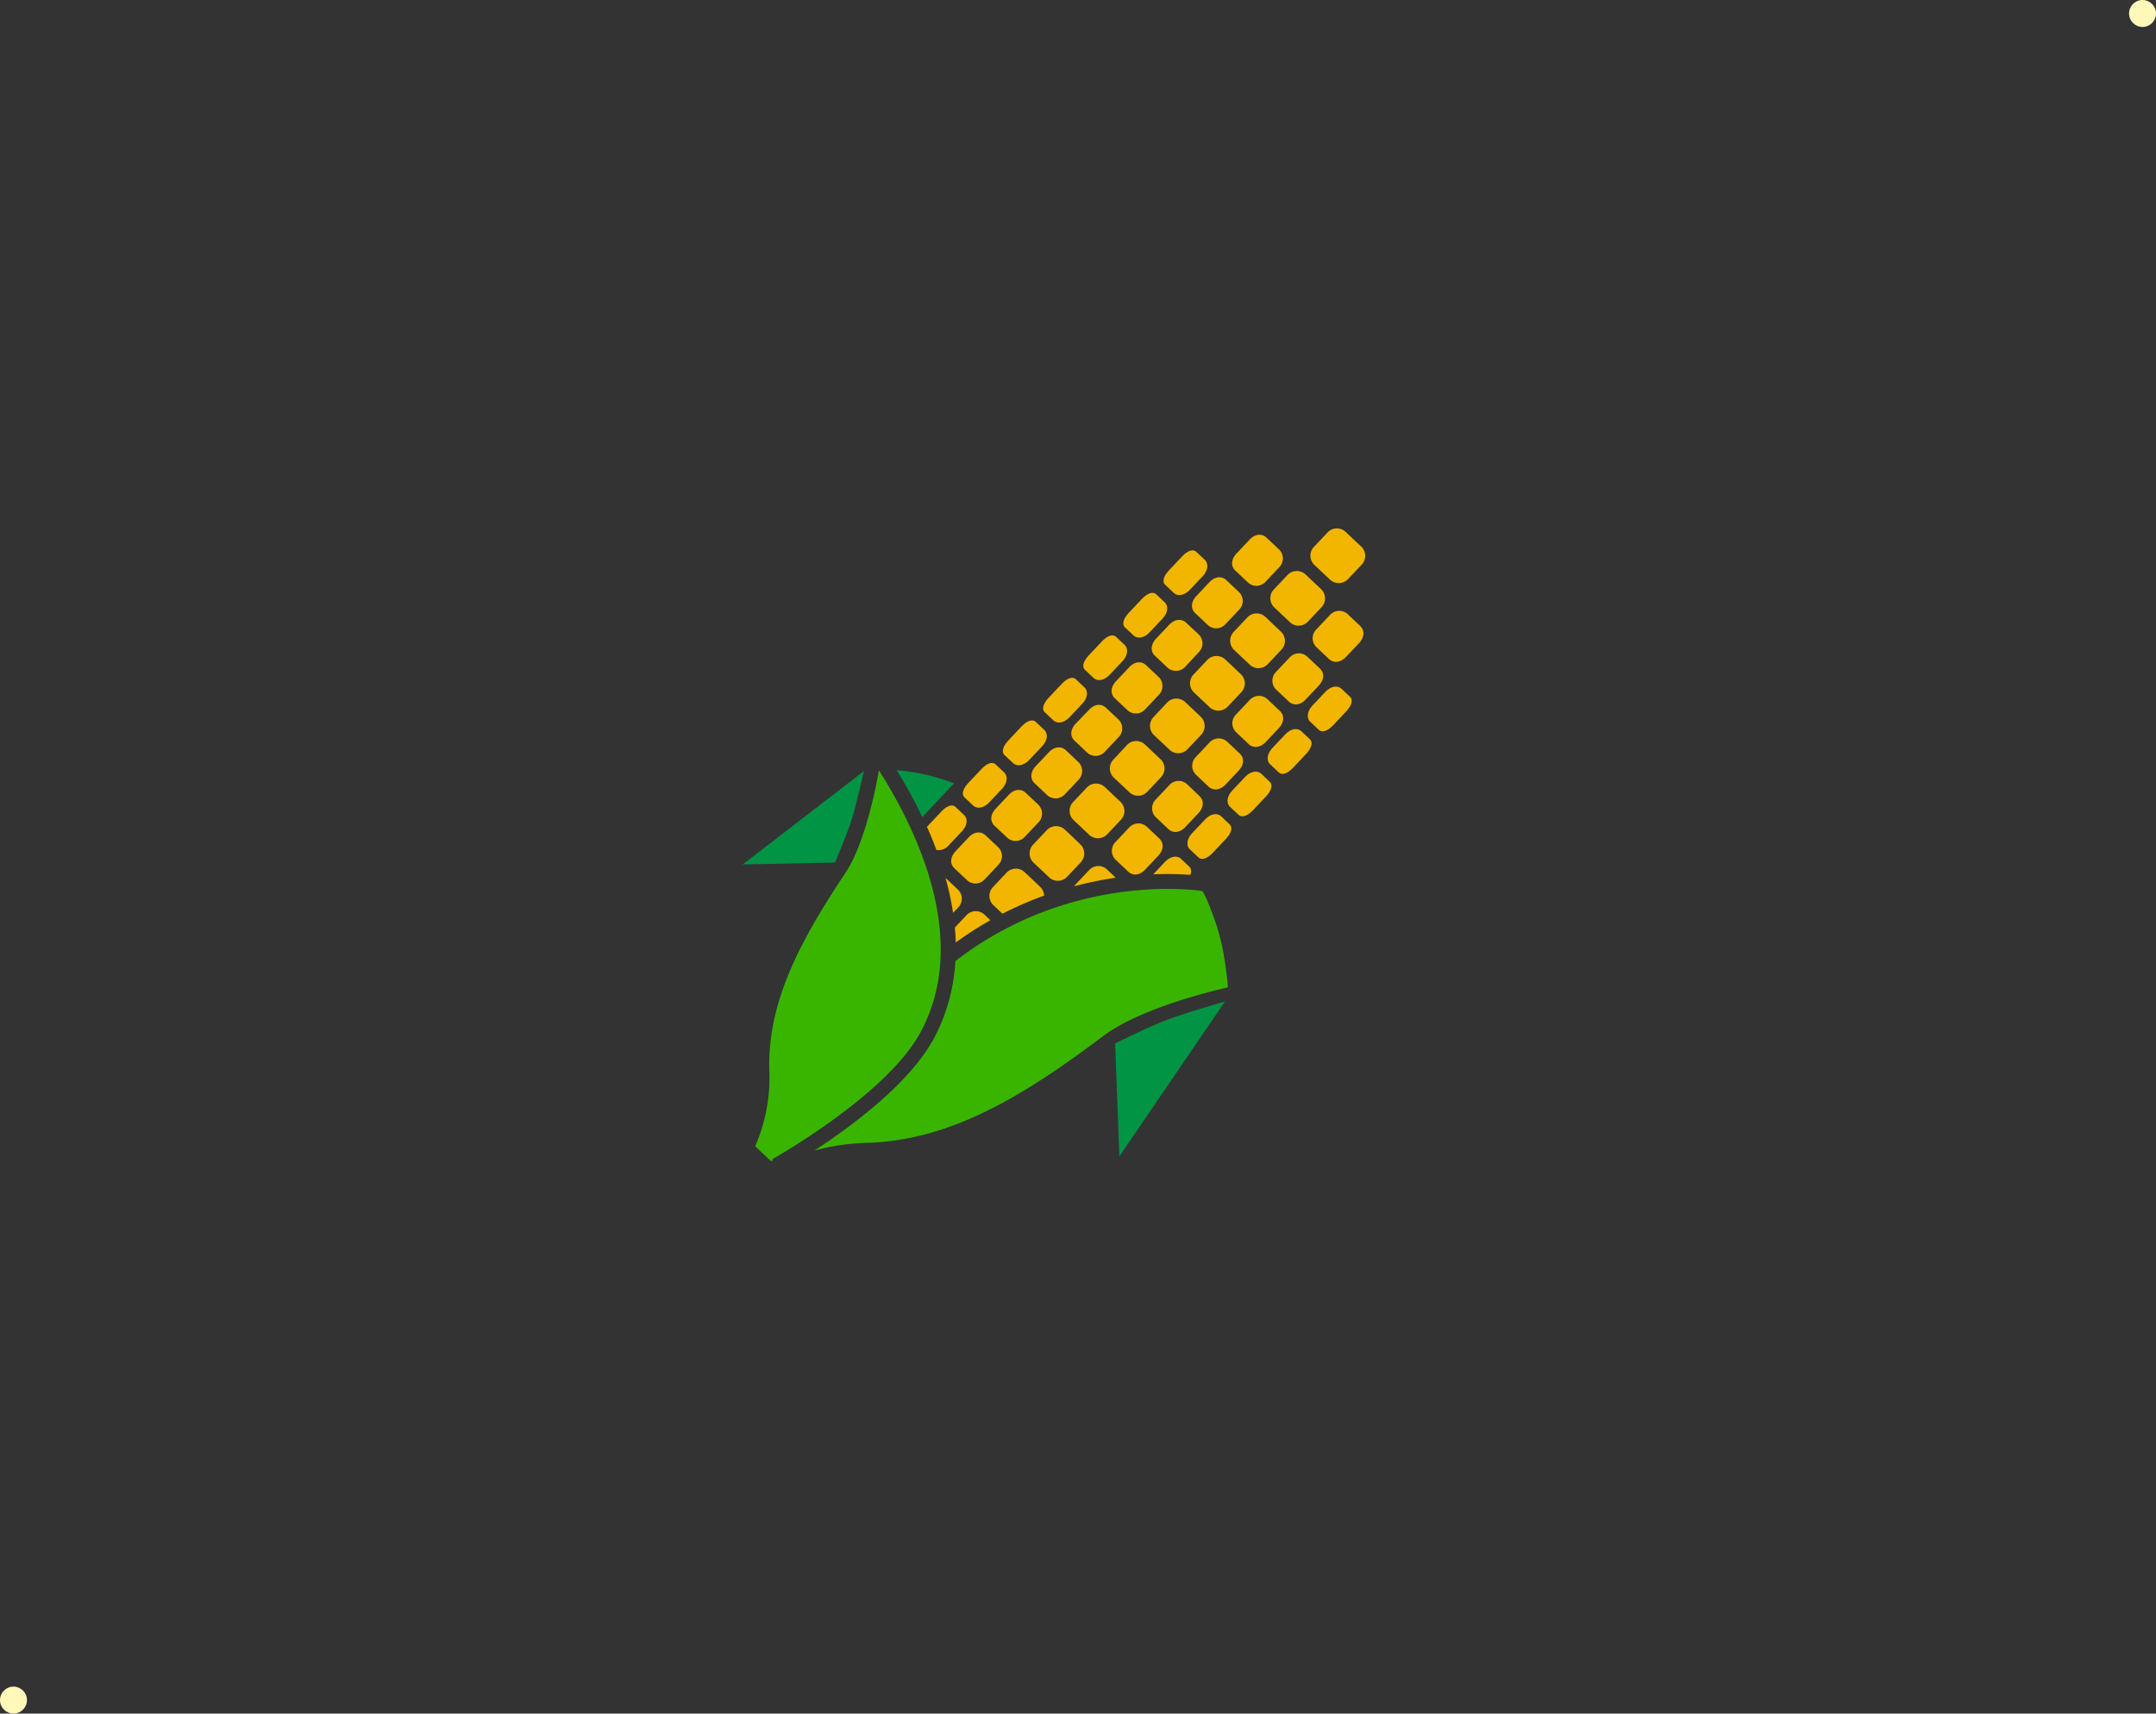 <svg xmlns="http://www.w3.org/2000/svg" viewBox="0 0 800 636"><rect x="0" y="0" width="800" height="636" fill="#333333" stroke="none"/><defs><style>.cls-1{fill:#f2b500;}.cls-2{fill:#39b500;}.cls-3{fill:#009444;}.cls-4{fill:#fff8b9;}</style></defs><title>corn-2</title><g id="_2" data-name="2"><path class="cls-1" d="M367.5,341.55a131.46,131.46,0,0,0-12.88,8.27c0-1.84-.15-3.71-.32-5.56l4.34-4.6a4.71,4.71,0,0,1,6.71-.14Z"/><path class="cls-1" d="M355.54,330.27l-4.72-4.45a104.66,104.66,0,0,1,2.82,13l1.91-2A4.68,4.68,0,0,0,355.54,330.27Z"/><path class="cls-1" d="M385.91,329.1l-2.84-2.68-2.84-2.68a4.71,4.71,0,0,0-6.7.12l-5.14,5.45a4.73,4.73,0,0,0,.27,6.7l2.84,2.68.48.45a132.37,132.37,0,0,1,15.47-6.74A5.11,5.11,0,0,0,385.91,329.1Z"/><path class="cls-1" d="M370.43,314.49l-4.87-4.59c-1.75-1.47-4.07-1.18-6,.75l-5.14,5.45c-2.22,2.55-1.6,4.87-.39,6.07l4.87,4.59a4.6,4.6,0,0,0,6.45-.35l5.14-5.45A4.6,4.6,0,0,0,370.43,314.49Z"/><path class="cls-1" d="M357.87,302.64l-3.44-3.25c-1.19-.93-3.07-.3-5,1.68l-5.14,5.45a3.21,3.21,0,0,0-.34.4c1.26,2.73,2.43,5.6,3.5,8.53a4.85,4.85,0,0,0,4.54-1.66l5.14-5.45C358.85,306.35,359.15,304,357.87,302.64Z"/><path class="cls-1" d="M410.63,322.57a4.66,4.66,0,0,0-6.47.34L399,328.37a6,6,0,0,0-.4.56A136.18,136.18,0,0,1,414,325.78Z"/><path class="cls-1" d="M383.55,320.22l2.84,2.68,2.84,2.68a4.71,4.71,0,0,0,6.7-.12l5.14-5.45a4.76,4.76,0,0,0-.27-6.7L398,310.63l-2.84-2.68a4.76,4.76,0,0,0-6.7.12l-5.14,5.45A4.73,4.73,0,0,0,383.55,320.22Z"/><path class="cls-1" d="M385.32,298.7l-4.87-4.59c-1.75-1.47-4.07-1.18-6,.75l-5.14,5.45c-2.22,2.55-1.6,4.87-.39,6.07l4.87,4.59a4.6,4.6,0,0,0,6.46-.35l5.14-5.45A4.66,4.66,0,0,0,385.32,298.7Z"/><path class="cls-1" d="M372.76,286.84l-3.44-3.24c-1.19-.93-3.07-.3-5,1.68l-5.14,5.45c-2.26,2.51-2.2,4.3-1.39,5.13l3.44,3.24c1.48,1.21,3.76.76,5.66-1.11l5.14-5.45C373.74,290.55,374,288.26,372.76,286.84Z"/><path class="cls-1" d="M441.62,324.71a2.6,2.6,0,0,0-.11-2.84l-3.44-3.24c-1.49-1.21-3.76-.76-5.67,1.12l-4.49,4.76A119.38,119.38,0,0,1,441.62,324.71Z"/><path class="cls-1" d="M413.93,319.07l4.85,4.58c1.76,1.47,4.08,1.19,6-.74l5.14-5.45c1.82-2.09,2-4.43.4-6.1l-4.85-4.58a4.62,4.62,0,0,0-6.48.36l-5.14,5.45A4.62,4.62,0,0,0,413.93,319.07Z"/><path class="cls-1" d="M398.43,304.45l2.84,2.68,2.84,2.68a4.76,4.76,0,0,0,6.7-.12l5.14-5.45a4.72,4.72,0,0,0-.26-6.71l-2.84-2.68L410,292.16a4.72,4.72,0,0,0-6.72.13l-5.14,5.45A4.73,4.73,0,0,0,398.43,304.45Z"/><path class="cls-1" d="M400.22,282.91l-4.87-4.59c-1.75-1.47-4.07-1.17-6.05.76l-5.14,5.45c-2.08,2.39-1.69,4.77-.39,6.07l4.87,4.59a4.66,4.66,0,0,0,6.46-.35l5.14-5.45A4.67,4.67,0,0,0,400.22,282.91Z"/><path class="cls-1" d="M387.65,271.06l-3.44-3.24c-1.19-.93-3.08-.3-5.06,1.7L374,275c-2.26,2.52-2.16,4.34-1.39,5.13l3.44,3.24c1.48,1.2,3.76.76,5.66-1.11l5.14-5.45C388.63,274.77,388.94,272.47,387.65,271.06Z"/><path class="cls-1" d="M441.38,315.12l3.44,3.24c1.19.94,3.08.31,5.05-1.68l5.14-5.45c1.87-2.09,2.39-4,1.38-5.14L453,302.85c-1.48-1.21-3.76-.76-5.66,1.1l-5.14,5.45C440.18,311.67,440.27,314,441.38,315.12Z"/><path class="cls-1" d="M428.83,303.28l4.85,4.58c1.76,1.47,4.08,1.19,6-.74l5.14-5.45c1.81-2.08,2-4.41.38-6.08L440.41,291a4.61,4.61,0,0,0-6.47.34l-5.14,5.45A4.62,4.62,0,0,0,428.83,303.28Z"/><path class="cls-1" d="M413.33,288.66l2.84,2.68L419,294a4.71,4.71,0,0,0,6.7-.12l5.14-5.45a4.71,4.71,0,0,0-.27-6.7l-2.84-2.68-2.84-2.68a4.71,4.71,0,0,0-6.7.12L413.06,282A4.73,4.73,0,0,0,413.33,288.66Z"/><path class="cls-1" d="M415.1,267.13l-4.87-4.59c-1.75-1.47-4.07-1.18-6,.75L399,268.74c-2.22,2.55-1.6,4.87-.39,6.07l4.87,4.59a4.6,4.6,0,0,0,6.45-.35l5.14-5.45A4.6,4.6,0,0,0,415.1,267.13Z"/><path class="cls-1" d="M402.54,255.28,399.1,252c-1.19-.94-3.07-.31-5,1.68l-5.14,5.45c-2.26,2.51-2.2,4.3-1.39,5.13l3.44,3.24c1.48,1.21,3.76.76,5.66-1.1l5.14-5.45C403.52,259,403.83,256.69,402.54,255.28Z"/><path class="cls-1" d="M456.28,299.33l3.44,3.24c1.19.94,3.08.31,5.05-1.68l5.14-5.45c1.87-2.09,2.39-4,1.38-5.14l-3.44-3.24c-1.48-1.2-3.76-.76-5.66,1.1l-5.14,5.45C455.07,295.88,455.17,298.2,456.28,299.33Z"/><path class="cls-1" d="M443.72,287.49l4.85,4.58c1.76,1.47,4.08,1.19,6.05-.74l5.14-5.45c1.81-2.08,2-4.41.38-6.08l-4.85-4.58a4.66,4.66,0,0,0-6.47.34L443.69,281A4.62,4.62,0,0,0,443.72,287.49Z"/><path class="cls-1" d="M428.23,272.87l2.84,2.68,2.84,2.68a4.71,4.71,0,0,0,6.7-.12l5.14-5.45a4.76,4.76,0,0,0-.27-6.7l-2.84-2.68-2.84-2.68a4.76,4.76,0,0,0-6.7.12L428,266.17A4.73,4.73,0,0,0,428.23,272.87Z"/><path class="cls-1" d="M430,251.34l-4.87-4.59c-1.75-1.47-4.07-1.18-6,.75L413.95,253c-2.22,2.55-1.6,4.87-.39,6.07l4.87,4.59a4.6,4.6,0,0,0,6.46-.35l5.14-5.45A4.66,4.66,0,0,0,430,251.34Z"/><path class="cls-1" d="M417.43,239.49,414,236.25c-1.19-.93-3.07-.3-5,1.68l-5.14,5.45c-2.26,2.51-2.2,4.3-1.39,5.13l3.44,3.24c1.48,1.21,3.76.76,5.66-1.11l5.14-5.45C418.41,243.2,418.72,240.9,417.43,239.49Z"/><path class="cls-1" d="M471.16,283.56l3.44,3.24c1.19.94,3.08.31,5.05-1.68l5.14-5.45c1.88-2.09,2.4-4,1.39-5.16l-3.44-3.24c-1.49-1.21-3.76-.76-5.67,1.12l-5.14,5.45C470,280.1,470,282.43,471.16,283.56Z"/><path class="cls-1" d="M458.61,271.72l4.85,4.58c1.76,1.47,4.08,1.19,6.05-.74l5.14-5.45c1.82-2.09,2-4.43.4-6.1l-4.85-4.58a4.62,4.62,0,0,0-6.48.36l-5.14,5.45A4.62,4.62,0,0,0,458.61,271.72Z"/><path class="cls-1" d="M443.11,257.09l2.84,2.68,2.84,2.68a4.76,4.76,0,0,0,6.7-.12l5.14-5.45a4.72,4.72,0,0,0-.26-6.71l-2.84-2.68-2.84-2.68a4.72,4.72,0,0,0-6.72.13l-5.14,5.45A4.73,4.73,0,0,0,443.11,257.09Z"/><path class="cls-1" d="M444.89,235.56,440,231c-1.75-1.47-4.07-1.17-6.05.76l-5.14,5.45c-2.08,2.39-1.69,4.77-.39,6.07l4.87,4.59a4.66,4.66,0,0,0,6.46-.35L444.9,242A4.67,4.67,0,0,0,444.89,235.56Z"/><path class="cls-1" d="M432.33,223.7l-3.44-3.24c-1.19-.93-3.08-.3-5.06,1.7l-5.14,5.45c-2.26,2.52-2.16,4.34-1.39,5.13l3.44,3.24c1.48,1.2,3.76.76,5.66-1.11l5.14-5.45C433.3,227.42,433.62,225.12,432.33,223.7Z"/><path class="cls-1" d="M486.05,267.77l3.44,3.24c1.19.94,3.08.31,5.05-1.68l5.14-5.45c1.87-2.09,2.39-4,1.38-5.14l-3.44-3.24c-1.48-1.21-3.76-.76-5.66,1.1l-5.14,5.45C484.85,264.31,484.94,266.64,486.05,267.77Z"/><path class="cls-1" d="M473.5,255.93l4.85,4.58c1.76,1.47,4.08,1.19,6-.74l5.14-5.45c1.81-2.08,2-4.41.38-6.08l-4.85-4.58a4.61,4.61,0,0,0-6.47.34l-5.14,5.45A4.62,4.62,0,0,0,473.5,255.93Z"/><path class="cls-1" d="M458,241.3l2.84,2.68,2.84,2.68a4.71,4.71,0,0,0,6.7-.12l5.14-5.45a4.71,4.71,0,0,0-.27-6.7l-2.84-2.68L469.58,229a4.71,4.71,0,0,0-6.7.12l-5.14,5.45A4.73,4.73,0,0,0,458,241.3Z"/><path class="cls-1" d="M459.77,219.78l-4.87-4.59c-1.75-1.47-4.07-1.18-6,.75l-5.14,5.45c-2.22,2.55-1.6,4.87-.39,6.07l4.87,4.59a4.6,4.6,0,0,0,6.45-.35l5.14-5.45A4.6,4.6,0,0,0,459.77,219.78Z"/><path class="cls-1" d="M447.21,207.93l-3.44-3.24c-1.19-.94-3.07-.31-5,1.68l-5.14,5.45c-2.26,2.51-2.2,4.3-1.39,5.13l3.44,3.24c1.48,1.21,3.76.76,5.66-1.1l5.14-5.45C448.19,211.64,448.5,209.34,447.21,207.93Z"/><path class="cls-1" d="M488.4,240.14l4.85,4.58c1.76,1.47,4.08,1.19,6.05-.74l5.14-5.45c1.81-2.08,2-4.41.38-6.08L500,227.87a4.66,4.66,0,0,0-6.47.34l-5.14,5.45A4.62,4.62,0,0,0,488.4,240.14Z"/><path class="cls-1" d="M472.9,225.52l2.84,2.68,2.84,2.68a4.71,4.71,0,0,0,6.7-.12l5.14-5.45a4.76,4.76,0,0,0-.27-6.7l-2.84-2.68-2.84-2.68a4.76,4.76,0,0,0-6.7.12l-5.14,5.45A4.73,4.73,0,0,0,472.9,225.52Z"/><path class="cls-1" d="M474.67,204l-4.87-4.59c-1.75-1.47-4.07-1.18-6,.75l-5.14,5.45c-2.22,2.55-1.6,4.87-.39,6.07l4.87,4.59a4.6,4.6,0,0,0,6.46-.35l5.14-5.45A4.66,4.66,0,0,0,474.67,204Z"/><path class="cls-1" d="M487.78,209.74l2.84,2.68,2.84,2.68a4.76,4.76,0,0,0,6.7-.12l5.14-5.45a4.72,4.72,0,0,0-.26-6.71l-2.84-2.68-2.84-2.68a4.72,4.72,0,0,0-6.72.13L487.51,203A4.74,4.74,0,0,0,487.78,209.74Z"/><path class="cls-2" d="M451.06,342.41c-3.69-10.52-4.95-11.7-4.95-11.7s-47.78-7.84-91.6,26a69.38,69.38,0,0,1-8.21,29.15c-.18.35-.4.71-.61,1-9.17,15.94-29.88,31.28-43.52,40.19a81.26,81.26,0,0,1,19.48-2.87c31.39-.89,58.57-17.71,87.8-39.72,14.87-11.21,46.18-18,46.18-18S454.75,352.93,451.06,342.41Z"/><path class="cls-3" d="M434,378.15c-7.14,2.58-20.22,9.12-20.22,9.12l1.57,41.93,39.21-57.51S442.59,375.06,434,378.15Z"/><path class="cls-2" d="M341.5,383.27c18.5-34.08-1-74.74-15.38-97.37-.49,3-4.59,26.32-12.46,38.16-16.56,24.85-29,47.8-28.19,73.42a63.53,63.53,0,0,1-5.26,27.95l5.79,5.46s.29,0,.85-.14l-.29-.5C287,430,328.84,406.53,341.5,383.27Z"/><path class="cls-3" d="M332.74,285.9a188.35,188.35,0,0,1,9.5,17.36L354,290.75a77.6,77.6,0,0,0-8-2.61A72.91,72.91,0,0,0,332.74,285.9Z"/><path class="cls-3" d="M320.59,286.16l-45,34.69,34.25-.71s4.71-11,6.47-16.91C318.41,296.1,320.59,286.16,320.59,286.16Z"/></g><g id="points"><circle class="cls-4" cx="795" cy="5" r="5"/><circle class="cls-4" cx="5" cy="631" r="5"/></g></svg>